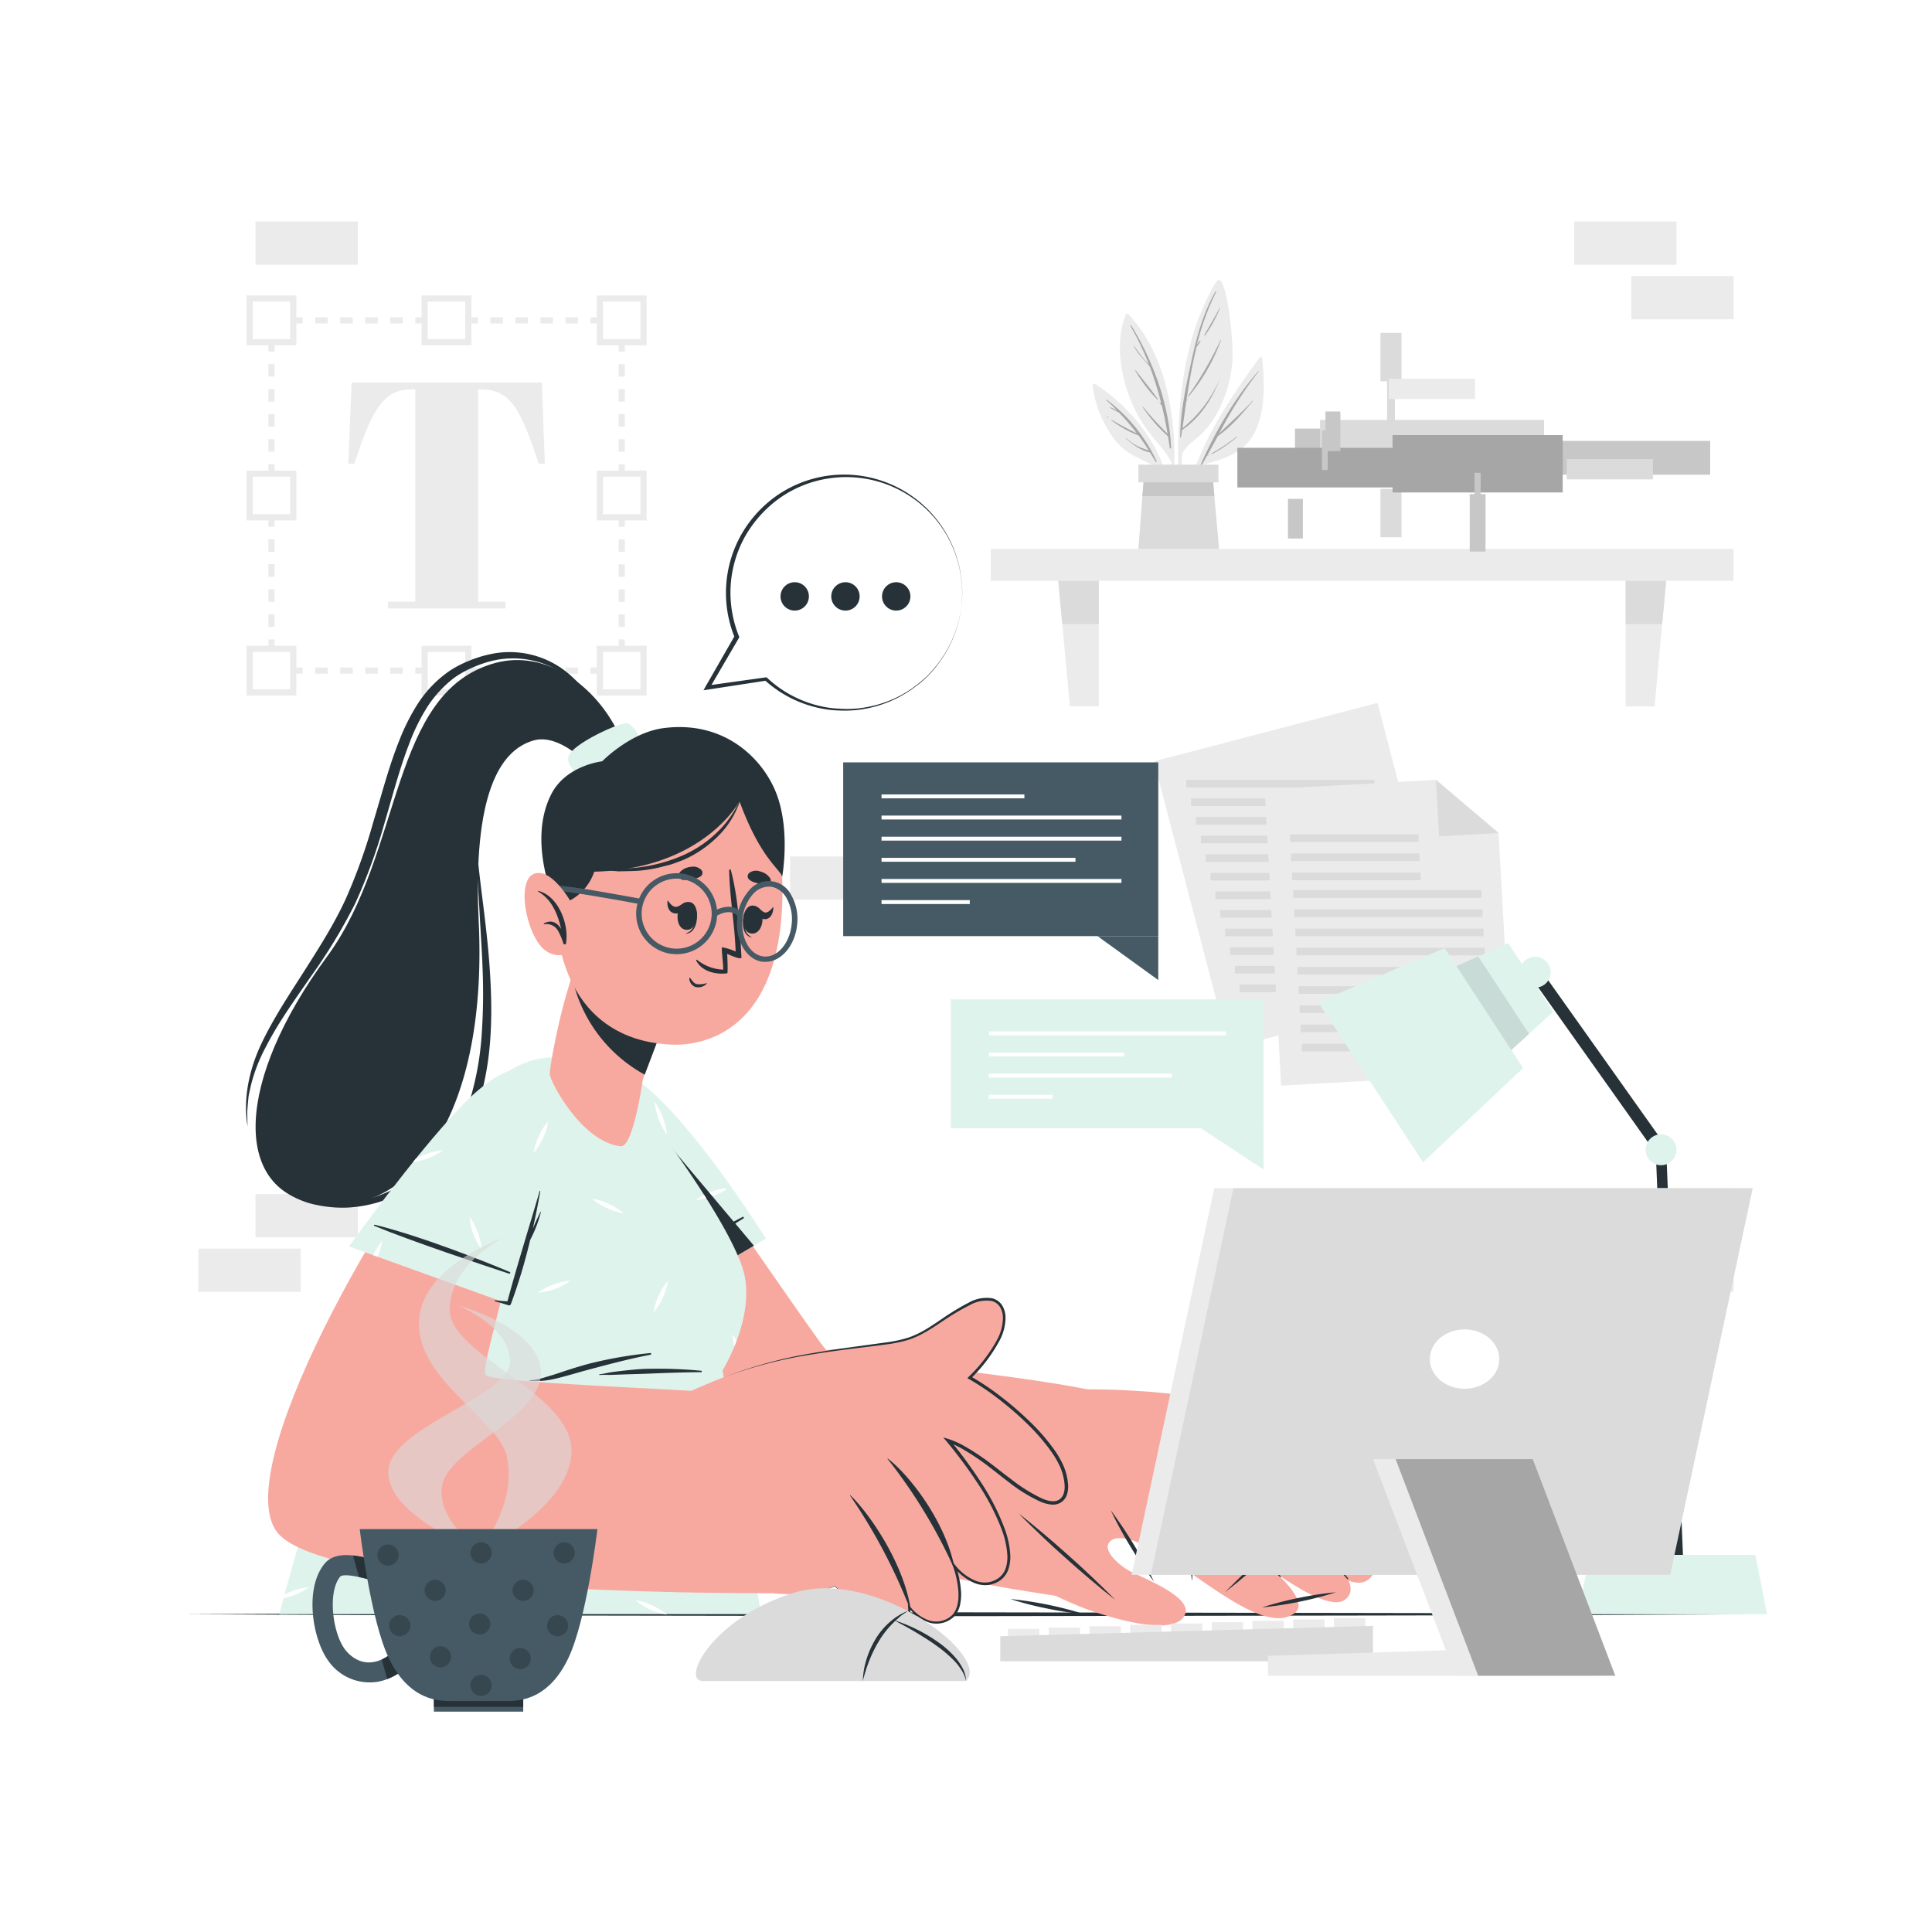 <svg class="animated" id="freepik_stories-typing" xmlns="http://www.w3.org/2000/svg" viewBox="0 0 500 500" version="1.1" xmlns:xlink="http://www.w3.org/1999/xlink" xmlns:svgjs="http://svgjs.com/svgjs"><style>svg#freepik_stories-typing:not(.animated) .animable {opacity: 0;}svg#freepik_stories-typing.animated #freepik--background-complete--inject-17 {animation: 1s 1 forwards cubic-bezier(.36,-0.01,.5,1.38) slideLeft;animation-delay: 0s;}svg#freepik_stories-typing.animated #freepik--Desk--inject-17 {animation: 1s 1 forwards cubic-bezier(.36,-0.01,.5,1.38) lightSpeedRight;animation-delay: 0s;}svg#freepik_stories-typing.animated #freepik--Character--inject-17 {animation: 1s 1 forwards cubic-bezier(.36,-0.01,.5,1.38) lightSpeedLeft;animation-delay: 0s;}svg#freepik_stories-typing.animated #freepik--Lines--inject-17 {animation: 1s 1 forwards cubic-bezier(.36,-0.01,.5,1.38) lightSpeedRight;animation-delay: 0s;}svg#freepik_stories-typing.animated #freepik--Lamp--inject-17 {animation: 1s 1 forwards cubic-bezier(.36,-0.01,.5,1.38) lightSpeedLeft;animation-delay: 0s;}svg#freepik_stories-typing.animated #freepik--speech-bubbles--inject-17 {animation: 1s 1 forwards cubic-bezier(.36,-0.01,.5,1.38) slideUp;animation-delay: 0s;}svg#freepik_stories-typing.animated #freepik--Device--inject-17 {animation: 1s 1 forwards cubic-bezier(.36,-0.01,.5,1.38) zoomOut;animation-delay: 0s;}svg#freepik_stories-typing.animated #freepik--Mug--inject-17 {animation: 1s 1 forwards cubic-bezier(.36,-0.01,.5,1.38) fadeIn;animation-delay: 0s;}            @keyframes slideLeft {                0% {                    opacity: 0;                    transform: translateX(-30px);                }                100% {                    opacity: 1;                    transform: translateX(0);                }            }                    @keyframes lightSpeedRight {              from {                transform: translate3d(50%, 0, 0) skewX(-20deg);                opacity: 0;              }              60% {                transform: skewX(10deg);                opacity: 1;              }              80% {                transform: skewX(-2deg);              }              to {                opacity: 1;                transform: translate3d(0, 0, 0);              }            }                    @keyframes lightSpeedLeft {              from {                transform: translate3d(-50%, 0, 0) skewX(20deg);                opacity: 0;              }              60% {                transform: skewX(-10deg);                opacity: 1;              }              80% {                transform: skewX(2deg);              }              to {                opacity: 1;                transform: translate3d(0, 0, 0);              }            }                    @keyframes slideUp {                0% {                    opacity: 0;                    transform: translateY(30px);                }                100% {                    opacity: 1;                    transform: inherit;                }            }                    @keyframes zoomOut {                0% {                    opacity: 0;                    transform: scale(1.5);                }                100% {                    opacity: 1;                    transform: scale(1);                }            }                    @keyframes fadeIn {                0% {                    opacity: 0;                }                100% {                    opacity: 1;                }            }        </style><g id="freepik--background-complete--inject-17" class="animable" style="transform-origin: 250px 195.83px;"><polygon points="161.7 174.35 159.3 174.35 159.3 172.75 160.1 172.75 160.1 171.95 161.7 171.95 161.7 174.35" style="fill: rgb(235, 235, 235); transform-origin: 160.5px 173.15px;" id="elp0zyjbbghff" class="animable"></polygon><path d="M156.06,174.35h-3.24v-1.6h3.24Zm-6.48,0h-3.23v-1.6h3.23Zm-6.47,0h-3.24v-1.6h3.24Zm-6.48,0h-3.24v-1.6h3.24Zm-6.48,0h-3.24v-1.6h3.24Zm-6.47,0h-3.24v-1.6h3.24Zm-6.48,0H114v-1.6h3.24Zm-6.48,0h-3.24v-1.6h3.24Zm-6.48,0H101v-1.6h3.24Zm-6.47,0H94.53v-1.6h3.24Zm-6.48,0H88.05v-1.6h3.24Zm-6.48,0H81.57v-1.6h3.24Zm-6.48,0H75.1v-1.6h3.23Z" style="fill: rgb(235, 235, 235); transform-origin: 115.58px 173.55px;" id="elsmpw7jkyzeo" class="animable"></path><polygon points="71.86 174.35 69.46 174.35 69.46 171.95 71.06 171.95 71.06 172.75 71.86 172.75 71.86 174.35" style="fill: rgb(235, 235, 235); transform-origin: 70.66px 173.15px;" id="elh6rrh4iiqb" class="animable"></polygon><path d="M71.06,168.72h-1.6v-3.24h1.6Zm0-6.48h-1.6V159h1.6Zm0-6.48h-1.6v-3.24h1.6Zm0-6.48h-1.6V146h1.6Zm0-6.47h-1.6v-3.24h1.6Zm0-6.48h-1.6v-3.24h1.6Zm0-6.48h-1.6v-3.24h1.6Zm0-6.48h-1.6v-3.23h1.6Zm0-6.47h-1.6v-3.24h1.6Zm0-6.48h-1.6v-3.24h1.6Zm0-6.48h-1.6V100.7h1.6Zm0-6.48h-1.6V94.23h1.6Zm0-6.47h-1.6V87.75h1.6Z" style="fill: rgb(235, 235, 235); transform-origin: 70.26px 128.235px;" id="elotcj17jrfq" class="animable"></path><polygon points="71.06 84.51 69.46 84.51 69.46 82.11 71.86 82.11 71.86 83.71 71.06 83.71 71.06 84.51" style="fill: rgb(235, 235, 235); transform-origin: 70.66px 83.31px;" id="elvrvev5aro3" class="animable"></polygon><path d="M156.06,83.71h-3.24v-1.6h3.24Zm-6.48,0h-3.23v-1.6h3.23Zm-6.47,0h-3.24v-1.6h3.24Zm-6.48,0h-3.24v-1.6h3.24Zm-6.48,0h-3.24v-1.6h3.24Zm-6.47,0h-3.24v-1.6h3.24Zm-6.48,0H114v-1.6h3.24Zm-6.48,0h-3.24v-1.6h3.24Zm-6.48,0H101v-1.6h3.24Zm-6.47,0H94.53v-1.6h3.24Zm-6.48,0H88.05v-1.6h3.24Zm-6.48,0H81.57v-1.6h3.24Zm-6.48,0H75.1v-1.6h3.23Z" style="fill: rgb(235, 235, 235); transform-origin: 115.58px 82.91px;" id="el5ha69lysu8k" class="animable"></path><polygon points="161.7 84.51 160.1 84.51 160.1 83.71 159.3 83.71 159.3 82.11 161.7 82.11 161.7 84.51" style="fill: rgb(235, 235, 235); transform-origin: 160.5px 83.31px;" id="elsqqo4a7o4k9" class="animable"></polygon><path d="M161.7,168.72h-1.6v-3.24h1.6Zm0-6.48h-1.6V159h1.6Zm0-6.48h-1.6v-3.24h1.6Zm0-6.48h-1.6v-3.23h1.6Zm0-6.47h-1.6v-3.24h1.6Zm0-6.48h-1.6v-3.24h1.6Zm0-6.48h-1.6v-3.24h1.6Zm0-6.48h-1.6v-3.23h1.6Zm0-6.47h-1.6v-3.24h1.6Zm0-6.48h-1.6v-3.24h1.6Zm0-6.48h-1.6V100.7h1.6Zm0-6.48h-1.6V94.23h1.6Zm0-6.47h-1.6V87.75h1.6Z" style="fill: rgb(235, 235, 235); transform-origin: 160.9px 128.235px;" id="elxs3etk4v3pg" class="animable"></path><rect x="64.61" y="167.91" width="11.3" height="11.3" style="fill: rgb(255, 255, 255); transform-origin: 70.26px 173.56px;" id="ele1kywd078cw" class="animable"></rect><path d="M76.7,180H63.81V167.11H76.7Zm-11.29-1.6H75.1v-9.69H65.41Z" style="fill: rgb(235, 235, 235); transform-origin: 70.255px 173.555px;" id="elkl8ivyx5q29" class="animable"></path><rect x="64.61" y="122.58" width="11.3" height="11.3" style="fill: rgb(255, 255, 255); transform-origin: 70.26px 128.23px;" id="elvc7dkdt5vdn" class="animable"></rect><path d="M76.7,134.68H63.81v-12.9H76.7Zm-11.29-1.6H75.1v-9.7H65.41Z" style="fill: rgb(235, 235, 235); transform-origin: 70.255px 128.23px;" id="elvlwh8lbmz0q" class="animable"></path><rect x="64.61" y="77.26" width="11.3" height="11.3" style="fill: rgb(255, 255, 255); transform-origin: 70.26px 82.91px;" id="elkptfinebrcb" class="animable"></rect><path d="M76.7,89.36H63.81V76.46H76.7Zm-11.29-1.6H75.1v-9.7H65.41Z" style="fill: rgb(235, 235, 235); transform-origin: 70.255px 82.91px;" id="elydtuvj5ctjp" class="animable"></path><rect x="155.25" y="167.91" width="11.3" height="11.3" style="fill: rgb(255, 255, 255); transform-origin: 160.9px 173.56px;" id="elmwyat6yogzp" class="animable"></rect><path d="M167.35,180h-12.9V167.11h12.9Zm-11.3-1.6h9.7v-9.69h-9.7Z" style="fill: rgb(235, 235, 235); transform-origin: 160.9px 173.555px;" id="el1ta0ou4vm2t" class="animable"></path><rect x="155.25" y="122.58" width="11.3" height="11.3" style="fill: rgb(255, 255, 255); transform-origin: 160.9px 128.23px;" id="elew5gnx52gri" class="animable"></rect><path d="M167.35,134.68h-12.9v-12.9h12.9Zm-11.3-1.6h9.7v-9.7h-9.7Z" style="fill: rgb(235, 235, 235); transform-origin: 160.9px 128.23px;" id="el86u991dfk0s" class="animable"></path><rect x="155.25" y="77.26" width="11.3" height="11.3" style="fill: rgb(255, 255, 255); transform-origin: 160.9px 82.91px;" id="elpbcujcexjz" class="animable"></rect><path d="M167.35,89.36h-12.9V76.46h12.9Zm-11.3-1.6h9.7v-9.7h-9.7Z" style="fill: rgb(235, 235, 235); transform-origin: 160.9px 82.91px;" id="elt2s7yq2h57" class="animable"></path><rect x="109.93" y="77.26" width="11.3" height="11.3" style="fill: rgb(255, 255, 255); transform-origin: 115.58px 82.91px;" id="elij7ovo2wcoa" class="animable"></rect><path d="M122,89.36h-12.9V76.46H122Zm-11.3-1.6h9.7v-9.7h-9.7Z" style="fill: rgb(235, 235, 235); transform-origin: 115.55px 82.91px;" id="elsun644zq3a9" class="animable"></path><rect x="109.93" y="167.91" width="11.3" height="11.3" style="fill: rgb(255, 255, 255); transform-origin: 115.58px 173.56px;" id="el9alob2j93t" class="animable"></rect><path d="M122,180h-12.9V167.11H122Zm-11.3-1.6h9.7v-9.69h-9.7Z" style="fill: rgb(235, 235, 235); transform-origin: 115.55px 173.555px;" id="elh1k21nplcnn" class="animable"></path><path d="M141,120h-1.59c-4.5-13.6-7.09-19.19-14.68-19.19h-1v54.91h7.09v1.75H100.39v-1.75h7.09V100.78H106.4C98.81,100.78,96,107,91.71,120H90.13L91,99h49.23Z" style="fill: rgb(235, 235, 235); transform-origin: 115.565px 128.235px;" id="el00u5o53df4ypa" class="animable"></path><rect x="66.11" y="309.03" width="26.48" height="11.19" style="fill: rgb(235, 235, 235); transform-origin: 79.35px 314.625px;" id="elasvj9twzyis" class="animable"></rect><rect x="204.47" y="221.66" width="26.48" height="11.19" style="fill: rgb(235, 235, 235); transform-origin: 217.71px 227.255px;" id="elxt2ps499plo" class="animable"></rect><rect x="51.34" y="323.14" width="26.48" height="11.19" style="fill: rgb(235, 235, 235); transform-origin: 64.58px 328.735px;" id="eld1dr30xujmi" class="animable"></rect><rect x="422.18" y="323.14" width="26.48" height="11.19" style="fill: rgb(235, 235, 235); transform-origin: 435.42px 328.735px;" id="elqqp8f72fff" class="animable"></rect><rect x="407.41" y="57.33" width="26.48" height="11.19" style="fill: rgb(235, 235, 235); transform-origin: 420.65px 62.925px;" id="elelap597k29g" class="animable"></rect><rect x="422.18" y="71.44" width="26.48" height="11.19" style="fill: rgb(235, 235, 235); transform-origin: 435.42px 77.035px;" id="el4r6g0egwak" class="animable"></rect><rect x="66.11" y="57.33" width="26.48" height="11.19" style="fill: rgb(235, 235, 235); transform-origin: 79.35px 62.925px;" id="elmgke2okxbzm" class="animable"></rect><rect x="256.42" y="142.06" width="192.23" height="8.25" style="fill: rgb(235, 235, 235); transform-origin: 352.535px 146.185px;" id="elu5ov2dpv5n" class="animable"></rect><polygon points="284.37 182.81 276.89 182.81 273.88 150.32 284.37 150.32 284.37 182.81" style="fill: rgb(235, 235, 235); transform-origin: 279.125px 166.565px;" id="el1v41jxbsykqh" class="animable"></polygon><polygon points="420.71 182.81 428.2 182.81 431.2 150.32 420.71 150.32 420.71 182.81" style="fill: rgb(235, 235, 235); transform-origin: 425.955px 166.565px;" id="elsyogxkbvgdr" class="animable"></polygon><polygon points="273.88 150.32 284.37 150.32 284.37 161.51 274.91 161.51 273.88 150.32" style="fill: rgb(219, 219, 219); transform-origin: 279.125px 155.915px;" id="elawrs8hrs5en" class="animable"></polygon><polygon points="431.2 150.32 430.17 161.51 420.71 161.51 420.71 150.32 431.2 150.32" style="fill: rgb(219, 219, 219); transform-origin: 425.955px 155.915px;" id="elxiri1p6ypn" class="animable"></polygon><path d="M326,92.55c-8.53,11.55-17.43,25-19.59,39.44,0,.22.32.29.37.08a85.38,85.38,0,0,1,3.77-11.6c5.61-1.55,11.12-2.81,14.06-8.38,3-5.72,2.62-13.18,2.05-19.42C326.66,92.34,326.21,92.32,326,92.55Z" style="fill: rgb(235, 235, 235); transform-origin: 316.732px 112.296px;" id="elzxiwgcvkerr" class="animable"></path><path d="M310.68,120.36c3.83-8.6,8.75-17.24,15-24.31,0,0,.11,0,.07.07a103.43,103.43,0,0,0-10.24,16.1c2.82-2.86,5.92-5.43,8.59-8.47a.06.06,0,1,1,.09.08c-2.66,3.19-5.56,6.65-9,9-.93,1.72-1.86,3.43-2.81,5.15.23-.13.47-.24.71-.36,0,0,.08,0,0,.06-.27.13-.53.27-.8.39-.45.81-.9,1.63-1.36,2.44C310.85,120.7,310.6,120.54,310.68,120.36Z" style="fill: rgb(166, 166, 166); transform-origin: 318.212px 108.323px;" id="elr2ghk1gv2a9" class="animable"></path><path d="M313.53,117.36a50.42,50.42,0,0,0,6.55-4.37c.05,0,.13,0,.08.08a34.61,34.61,0,0,1-6.54,4.45C313.52,117.57,313.42,117.42,313.53,117.36Z" style="fill: rgb(166, 166, 166); transform-origin: 316.829px 115.26px;" id="elnb1grq4dx7f" class="animable"></path><path d="M305.51,131.86c0,.18.32.17.31,0,.05-4.78,0-9.57.08-14.36,1.22-2.47,3.85-3.83,5.67-5.81a25,25,0,0,0,3.4-4.74,33.91,33.91,0,0,0,3.95-13.16c.5-5.1-1.43-21.94-3.58-21.36-1.12.31-4.73,8.65-5.69,11.4a79.05,79.05,0,0,0-3.39,14C304.51,109,304.66,120.56,305.51,131.86Z" style="fill: rgb(235, 235, 235); transform-origin: 311.948px 102.203px;" id="ellf3m4y5oq2b" class="animable"></path><path d="M305.48,111.28l0,0c.26-6,1.62-12.13,2.89-18,1.38-6.31,3-12.24,6.22-17.87a.1.1,0,0,1,.17.09,66.65,66.65,0,0,0-5,13.72c.22-.34.48-.66.71-1,.09-.13.29,0,.21.12a8.61,8.61,0,0,1-1,1.43,0,0,0,0,1,0,0c-1.12,4.51-1.92,9.12-2.61,13.72l.16-.18s.09,0,.07.06-.18.3-.28.45c-.34,2.34-.66,4.67-1,7a32.76,32.76,0,0,0,9.71-12.9s.05,0,0,0c-2,5.35-5.05,10.11-9.81,13.36-.09.62-.18,1.24-.26,1.86,0,.13-.23.1-.23,0,0-.55,0-1.1.05-1.65A.13.13,0,0,1,305.48,111.28Z" style="fill: rgb(166, 166, 166); transform-origin: 310.589px 94.303px;" id="el8qny5ovstlp" class="animable"></path><path d="M307.44,102.53a96.74,96.74,0,0,0,8.47-14.59s.12,0,.1,0a47.27,47.27,0,0,1-8.41,14.66C307.52,102.74,307.37,102.63,307.44,102.53Z" style="fill: rgb(166, 166, 166); transform-origin: 311.717px 95.303px;" id="elfqech7uyrl6" class="animable"></path><path d="M311.66,86.77c1.31-2.33,2.7-4.59,3.94-7,0-.06.13,0,.1.06a36,36,0,0,1-3.84,7A.12.12,0,0,1,311.66,86.77Z" style="fill: rgb(166, 166, 166); transform-origin: 313.682px 83.304px;" id="elkt8tce4ifdp" class="animable"></path><path d="M311.14,87.79a0,0,0,1,1,0,0S311.12,87.79,311.14,87.79Z" style="fill: rgb(166, 166, 166); transform-origin: 311.136px 87.79px;" id="elg45fqg0r8oc" class="animable"></path><path d="M303.18,119.63a48.49,48.49,0,0,1-1.12,9.4l.15,1a44.34,44.34,0,0,0,1.68-10.47.32.32,0,0,0,0-.33h0a69,69,0,0,0-1.06-14.19c-1.47-8.77-4.7-17.19-10.82-23.76a.43.43,0,0,0-.67.14c-2.47,6.27-1.61,13.76.49,20A37,37,0,0,0,296.7,111C298.8,113.92,301.47,116.41,303.18,119.63Z" style="fill: rgb(235, 235, 235); transform-origin: 296.885px 105.602px;" id="ellhdcybse47" class="animable"></path><path d="M292.76,84.24c5.79,9.4,9.82,20.55,10.32,31.66,0,.2-.33.25-.35,0q-.21-1.5-.45-3h0a38.08,38.08,0,0,1-6.58-7.59s0-.11.08-.07a79.48,79.48,0,0,0,6.39,7q-.62-3.67-1.49-7.25l-.46-.54c-.1-.12.07-.29.18-.17l.13.15a83.18,83.18,0,0,0-3-9.62c-1.47-1.76-3.12-3.28-4.19-5.4a0,0,0,1,1,.07,0c.87,1.21,1.7,2.43,2.68,3.55.39.45.82.87,1.23,1.31a74.58,74.58,0,0,0-4.75-9.89A.13.13,0,0,1,292.76,84.24Z" style="fill: rgb(166, 166, 166); transform-origin: 297.824px 100.147px;" id="elr1dy9eeo2uh" class="animable"></path><path d="M293.93,95.84c1.87,2.52,4,4.93,5.75,7.53.05.08-.06.15-.12.09a37.9,37.9,0,0,1-5.76-7.55C293.75,95.83,293.87,95.77,293.93,95.84Z" style="fill: rgb(166, 166, 166); transform-origin: 296.74px 99.646px;" id="el44cvpohpf6c" class="animable"></path><path d="M299.94,104l.08.08c.05.06,0,.15-.09.09l-.08-.08C299.8,104,299.88,103.9,299.94,104Z" style="fill: rgb(166, 166, 166); transform-origin: 299.937px 104.074px;" id="elc3b7tbc1j6" class="animable"></path><path d="M282.78,99.94a28.86,28.86,0,0,0,6.12,14.35,15.12,15.12,0,0,0,5,3.87c2.14,1.06,4.39,2.29,6.61,3.16a43.41,43.41,0,0,1,2.35,8.32l.21-.74c-1.42-12.25-9.35-22.72-19.49-29.44A.49.49,0,0,0,282.78,99.94Z" style="fill: rgb(235, 235, 235); transform-origin: 292.919px 114.489px;" id="elcb8yxmvcbb" class="animable"></path><path d="M286.29,103.56c-.08-.06,0-.19.1-.13a41.54,41.54,0,0,1,12.92,15.92c.07.17-.16.32-.25.15-.47-.83-.95-1.63-1.44-2.42h0c-2.31-.43-4.51-2.06-6.22-3.61-.05,0,0-.11.06-.07a14.2,14.2,0,0,0,2.93,2.06c.95.48,2,.78,2.94,1.16-.85-1.36-1.75-2.66-2.68-3.93a27.25,27.25,0,0,1-7-3.91c-.06,0,0-.16.07-.11a70.41,70.41,0,0,0,6.46,3.45,57.2,57.2,0,0,0-4.56-5.32c-.79-.41-1.59-.83-2.35-1.28-.06,0,0-.14.05-.11a8.32,8.32,0,0,1,1.8.88C288.24,105.37,287.29,104.45,286.29,103.56Z" style="fill: rgb(166, 166, 166); transform-origin: 292.79px 111.495px;" id="eltmiwj70h01" class="animable"></path><path d="M286.5,107.79a2.76,2.76,0,0,1,.39.28s0,.08-.05.06a2,2,0,0,1-.4-.23C286.37,107.86,286.43,107.75,286.5,107.79Z" style="fill: rgb(166, 166, 166); transform-origin: 286.649px 107.957px;" id="ely4kzqxqjnk8" class="animable"></path><polygon points="315.5 142.06 294.62 142.06 295.64 128.38 296.04 123.91 313.89 123.91 314.28 128.38 315.5 142.06" style="fill: rgb(219, 219, 219); transform-origin: 305.06px 132.985px;" id="eldegvqkf647k" class="animable"></polygon><polygon points="314.28 128.38 295.64 128.38 296.04 123.91 313.89 123.91 314.28 128.38" style="fill: rgb(199, 199, 199); transform-origin: 304.96px 126.145px;" id="el039kpjbb9qpk" class="animable"></polygon><rect x="294.62" y="120.25" width="20.7" height="4.58" style="fill: rgb(219, 219, 219); transform-origin: 304.97px 122.54px;" id="el2nj3hzx0ovn" class="animable"></rect><g id="eli42fgke038"><rect x="335.13" y="110.92" width="49.7" height="12.52" style="fill: rgb(199, 199, 199); transform-origin: 359.98px 117.18px; transform: rotate(90deg);" class="animable" id="elt4innvvc25"></rect></g><g id="elgbslrxd0rgj"><rect x="357.25" y="86.15" width="5.46" height="12.52" style="fill: rgb(219, 219, 219); transform-origin: 359.98px 92.41px; transform: rotate(90deg);" class="animable" id="eliqthbg1jv9e"></rect></g><g id="eljzs680mzrw"><rect x="358.97" y="96.89" width="2.03" height="12.52" style="fill: rgb(219, 219, 219); transform-origin: 359.985px 103.15px; transform: rotate(90deg);" class="animable" id="elh2p1k3avhw8"></rect></g><g id="el07g12us41spq"><rect x="357.25" y="126.52" width="5.46" height="12.52" style="fill: rgb(219, 219, 219); transform-origin: 359.98px 132.78px; transform: rotate(90deg);" class="animable" id="elljbm6ucmi"></rect></g><g id="el3fdzwi8zu0r"><rect x="341.63" y="108.67" width="57.97" height="8.75" style="fill: rgb(219, 219, 219); transform-origin: 370.615px 113.045px; transform: rotate(90deg);" class="animable" id="eltys74o9glz"></rect></g><g id="elrooxoafvd1"><rect x="359.43" y="98.03" width="22.3" height="5.25" style="fill: rgb(235, 235, 235); transform-origin: 370.58px 100.655px; transform: rotate(90deg);" class="animable" id="elx8p96ei0aa"></rect></g><g id="elc747rzzqcbr"><rect x="384.62" y="114.1" width="57.97" height="8.75" style="fill: rgb(199, 199, 199); transform-origin: 413.605px 118.475px; transform: rotate(44.67deg);" class="animable" id="elx626r97n5r"></rect></g><g id="elmjfrc9lvi58"><rect x="405.48" y="118.81" width="22.3" height="5.25" style="fill: rgb(219, 219, 219); transform-origin: 416.63px 121.435px; transform: rotate(44.67deg);" class="animable" id="el556q4bx6qz2"></rect></g><g id="elttvxyilj2bh"><rect x="360.39" y="112.6" width="44.04" height="14.85" style="fill: rgb(166, 166, 166); transform-origin: 382.41px 120.025px; transform: rotate(90deg);" class="animable" id="elor1trummmbg"></rect></g><g id="el63d54k0bf0s"><rect x="380.36" y="127.89" width="4.1" height="14.85" style="fill: rgb(199, 199, 199); transform-origin: 382.41px 135.315px; transform: rotate(90deg);" class="animable" id="ely34v7vk8qqm"></rect></g><g id="el0kjnmndso5ed"><rect x="381.61" y="122.35" width="1.59" height="14.85" style="fill: rgb(199, 199, 199); transform-origin: 382.405px 129.775px; transform: rotate(90deg);" class="animable" id="elffz44eiburk"></rect></g><g id="elmomjsovvbi"><rect x="320.23" y="115.89" width="41.38" height="10.26" style="fill: rgb(166, 166, 166); transform-origin: 340.92px 121.02px; transform: rotate(113.23deg);" class="animable" id="elvtywe7727t"></rect></g><g id="el6ef9bnuegxu"><rect x="333.32" y="129.11" width="3.86" height="10.26" style="fill: rgb(199, 199, 199); transform-origin: 335.25px 134.24px; transform: rotate(113.23deg);" class="animable" id="elgjgglbed74"></rect></g><g id="el9lbcbar0seq"><rect x="343.03" y="106.49" width="3.86" height="10.26" style="fill: rgb(199, 199, 199); transform-origin: 344.96px 111.62px; transform: rotate(113.23deg);" class="animable" id="el934njiyc09o"></rect></g><g id="elis13ra373sf"><rect x="342.12" y="111.38" width="1.5" height="10.26" style="fill: rgb(199, 199, 199); transform-origin: 342.87px 116.51px; transform: rotate(113.23deg);" class="animable" id="el7nwjp6n8hxc"></rect></g><polygon points="375.92 256.19 318.06 271.32 298.63 197.04 341.6 185.8 356.5 181.91 360.2 196.06 375.92 256.19" style="fill: rgb(235, 235, 235); transform-origin: 337.275px 226.615px;" id="ela29zutw1xgp" class="animable"></polygon><g id="el2kgeia1d307"><rect x="307" y="201.83" width="48.72" height="1.97" style="fill: rgb(219, 219, 219); transform-origin: 331.36px 202.815px; transform: rotate(165.35deg);" class="animable" id="el6ytghf8yw3p"></rect></g><g id="elryl72oci92"><rect x="308.25" y="206.64" width="48.72" height="1.97" style="fill: rgb(219, 219, 219); transform-origin: 332.61px 207.625px; transform: rotate(165.35deg);" class="animable" id="ellj0rztso1w"></rect></g><g id="elzlw2epkvkbd"><rect x="309.51" y="211.46" width="48.72" height="1.97" style="fill: rgb(219, 219, 219); transform-origin: 333.87px 212.445px; transform: rotate(165.35deg);" class="animable" id="elbr9j3e2tdem"></rect></g><g id="elmftmjnwis6h"><rect x="310.77" y="216.27" width="48.72" height="1.97" style="fill: rgb(219, 219, 219); transform-origin: 335.13px 217.255px; transform: rotate(165.35deg);" class="animable" id="elniz2j5emwpr"></rect></g><g id="elkjwxjiulfhi"><rect x="312.03" y="221.09" width="48.72" height="1.97" style="fill: rgb(219, 219, 219); transform-origin: 336.39px 222.075px; transform: rotate(165.35deg);" class="animable" id="elcbkp43a2l5t"></rect></g><g id="el668nvvhfez"><rect x="313.29" y="225.9" width="48.72" height="1.97" style="fill: rgb(219, 219, 219); transform-origin: 337.65px 226.885px; transform: rotate(165.35deg);" class="animable" id="elwutdrxkfso"></rect></g><g id="elrztc1to0ogq"><rect x="314.55" y="230.71" width="48.72" height="1.97" style="fill: rgb(219, 219, 219); transform-origin: 338.91px 231.695px; transform: rotate(165.35deg);" class="animable" id="eljq35ler1wb"></rect></g><g id="el9iazhsia61n"><rect x="315.81" y="235.53" width="48.72" height="1.97" style="fill: rgb(219, 219, 219); transform-origin: 340.17px 236.515px; transform: rotate(165.35deg);" class="animable" id="el9dgg3mw4fyt"></rect></g><g id="elljsgm9dj93"><rect x="317.07" y="240.34" width="48.72" height="1.97" style="fill: rgb(219, 219, 219); transform-origin: 341.43px 241.325px; transform: rotate(165.35deg);" class="animable" id="el6yd2k91ys0f"></rect></g><g id="el11oknkx424wo"><rect x="318.33" y="245.16" width="48.72" height="1.97" style="fill: rgb(219, 219, 219); transform-origin: 342.69px 246.145px; transform: rotate(165.35deg);" class="animable" id="ela0yrh3ca0y"></rect></g><g id="elcvp45kcevpn"><rect x="319.59" y="249.97" width="48.72" height="1.97" style="fill: rgb(219, 219, 219); transform-origin: 343.95px 250.955px; transform: rotate(-194.452deg);" class="animable" id="elg76lgjeq04i"></rect></g><g id="el1m579csvvlwi"><rect x="320.84" y="254.79" width="48.72" height="1.97" style="fill: rgb(219, 219, 219); transform-origin: 345.2px 255.775px; transform: rotate(165.35deg);" class="animable" id="elxihi4is4ou"></rect></g><polygon points="391.29 277.62 331.57 280.96 327.28 204.3 371.62 201.82 387.82 215.57 391.29 277.62" style="fill: rgb(235, 235, 235); transform-origin: 359.285px 241.39px;" id="elfyjquypcv4" class="animable"></polygon><polygon points="371.62 201.82 387.82 215.57 372.44 216.43 371.62 201.82" style="fill: rgb(219, 219, 219); transform-origin: 379.72px 209.125px;" id="el04z2keuet5y1" class="animable"></polygon><g id="elg3lo0um3qb9"><rect x="333.86" y="215.91" width="33.25" height="1.97" style="fill: rgb(219, 219, 219); transform-origin: 350.485px 216.895px; transform: rotate(176.8deg);" class="animable" id="eln0x4pe9rdhq"></rect></g><g id="elmxnong4qg8n"><rect x="334.14" y="220.87" width="33.25" height="1.97" style="fill: rgb(219, 219, 219); transform-origin: 350.765px 221.855px; transform: rotate(176.8deg);" class="animable" id="ela1kuxt3v7lb"></rect></g><g id="elrt3vd37cqu"><rect x="334.41" y="225.84" width="33.25" height="1.97" style="fill: rgb(219, 219, 219); transform-origin: 351.035px 226.825px; transform: rotate(176.8deg);" class="animable" id="elwz23kgijtig"></rect></g><g id="elvnnvzg2mrj"><rect x="334.68" y="230.38" width="48.72" height="1.97" style="fill: rgb(219, 219, 219); transform-origin: 359.04px 231.365px; transform: rotate(176.8deg);" class="animable" id="elmca6hej9w"></rect></g><g id="elduwp4fork1"><rect x="334.96" y="235.35" width="48.72" height="1.97" style="fill: rgb(219, 219, 219); transform-origin: 359.32px 236.335px; transform: rotate(176.8deg);" class="animable" id="elom40tqx2y4h"></rect></g><g id="el16i4frekbul"><rect x="335.24" y="240.32" width="48.72" height="1.97" style="fill: rgb(219, 219, 219); transform-origin: 359.6px 241.305px; transform: rotate(176.8deg);" class="animable" id="elyax5o5h3bhl"></rect></g><g id="el11t9yhxumk4"><rect x="335.51" y="245.28" width="48.72" height="1.97" style="fill: rgb(219, 219, 219); transform-origin: 359.87px 246.265px; transform: rotate(176.8deg);" class="animable" id="elodjvxk0acmf"></rect></g><g id="elszzekk8jk2"><rect x="335.79" y="250.25" width="48.72" height="1.97" style="fill: rgb(219, 219, 219); transform-origin: 360.15px 251.235px; transform: rotate(176.8deg);" class="animable" id="elxdyxali6kw7"></rect></g><g id="elcbh0cz4zqsn"><rect x="336.07" y="255.22" width="48.72" height="1.97" style="fill: rgb(219, 219, 219); transform-origin: 360.43px 256.205px; transform: rotate(176.8deg);" class="animable" id="el1vcbwahq6mm"></rect></g><g id="elzgmxrxvtudc"><rect x="336.35" y="260.19" width="48.72" height="1.97" style="fill: rgb(219, 219, 219); transform-origin: 360.71px 261.175px; transform: rotate(176.8deg);" class="animable" id="elmamk0ye4jll"></rect></g><g id="el5f7tgqf1xge"><rect x="336.63" y="265.16" width="48.72" height="1.97" style="fill: rgb(219, 219, 219); transform-origin: 360.99px 266.145px; transform: rotate(176.8deg);" class="animable" id="elj44efztoyzq"></rect></g><g id="elza60nxduexh"><rect x="336.9" y="270.13" width="48.72" height="1.97" style="fill: rgb(219, 219, 219); transform-origin: 361.26px 271.115px; transform: rotate(176.8deg);" class="animable" id="elry1fbxp7nbf"></rect></g></g><g id="freepik--Desk--inject-17" class="animable" style="transform-origin: 250px 417.765px;"><polygon points="47.53 417.76 98.15 417.52 148.77 417.43 250 417.27 351.23 417.43 401.85 417.52 452.47 417.76 401.85 418.01 351.23 418.1 250 418.26 148.77 418.1 98.15 418.01 47.53 417.76" style="fill: rgb(38, 50, 56); transform-origin: 250px 417.765px;" id="elqtvgblemqdr" class="animable"></polygon></g><g id="freepik--Character--inject-17" class="animable" style="transform-origin: 210.086px 296.856px;"><path d="M160.65,191c-6.16-13.82-19.53-22.89-32.38-19.45-27.57,7.37-23.82,49.05-43.62,76-23.92,32.56-24.21,59.93-3.39,63.9,23.32,4.44,45.11-20.57,42.63-72.95-1.55-32.76,5.36-44.36,14.23-46.88,6.52-1.85,13.8,6,13.8,6Z" style="fill: rgb(38, 50, 56); transform-origin: 113.4px 241.386px;" id="elay1p74cqnla" class="animable"></path><path d="M123.5,220.37c-.13,5.21.33,10.41.6,15.6s.66,10.36.82,15.53a153.55,153.55,0,0,1-.21,15.48,75.77,75.77,0,0,1-2.39,15.17,39.75,39.75,0,0,1-6.38,13.75,44.77,44.77,0,0,1-11.41,10.3,34.08,34.08,0,0,1-14.59,5.12,30.87,30.87,0,0,1-7.86-.14,26.54,26.54,0,0,1-3.86-.84,13.9,13.9,0,0,1-3.65-1.5,20,20,0,0,0,7.38,3,32,32,0,0,0,8.07.68,33.9,33.9,0,0,0,8-1.41,36.33,36.33,0,0,0,7.47-3.29,42.92,42.92,0,0,0,6.62-4.71l1.5-1.36,1.45-1.41a30.38,30.38,0,0,0,2.71-3.06,41.6,41.6,0,0,0,6.89-14.49c2.72-10.33,2.79-21,2.13-31.35-.33-5.21-.9-10.39-1.53-15.56S123.92,225.55,123.5,220.37Z" style="fill: rgb(38, 50, 56); transform-origin: 100.853px 266.46px;" id="elyf01aeet4m" class="animable"></path><path d="M154.61,183a42.81,42.81,0,0,0-7.55-7.72,23.35,23.35,0,0,0-20-4.18,30.46,30.46,0,0,0-5,1.77,26,26,0,0,0-4.54,2.56,30.12,30.12,0,0,0-7,7.63,51.11,51.11,0,0,0-4.65,9.51c-2.57,6.66-4.35,13.7-6.43,20.67a142.82,142.82,0,0,1-7.54,20.62,141.13,141.13,0,0,1-11.37,18.75c-4.12,6-8.4,11.83-11.67,18.23a42.68,42.68,0,0,0-3.91,10l-.58,2.63c-.12.89-.18,1.79-.27,2.68L64,287.45l0,1.36.06,2.71c-1.19-7.2.43-14.73,3.55-21.34s7.21-12.72,11.1-18.83,7.77-12.19,10.76-18.69a146.18,146.18,0,0,0,7.24-20.28c2.12-6.91,3.91-14,6.66-20.83a53.56,53.56,0,0,1,5.07-9.91,30.28,30.28,0,0,1,7.88-8,27.7,27.7,0,0,1,5-2.6,30.66,30.66,0,0,1,5.34-1.69,23.59,23.59,0,0,1,20.88,5.34A38.42,38.42,0,0,1,154.61,183Z" style="fill: rgb(38, 50, 56); transform-origin: 109.139px 230.14px;" id="elenx38k93xvb" class="animable"></path><path d="M166,193.57c0-2.63-2-6-3.67-6.39s-14.19,5.28-15.19,8.54,4.66,6,4.66,6Z" style="fill: #DFF3ED; transform-origin: 156.511px 194.44px;" id="el857cwwrdv45" class="animable"></path><path d="M153.62,297.38c7.24,43.35,18.07,77.95,29.53,86.89,9.25,7.22,22.6,12.84,36.45,17.14a352.52,352.52,0,0,0,45.19,10.26c4.7.78,8.62,1.34,11.4,1.77,6.88,1,21.93-43.75,17.48-49.72-1-1.37-5.5-2.72-11.83-4.06-21.31-4.45-65.92-7.94-68.25-10.56s-23.86-34.22-41.17-58.54C160.3,273.54,149.61,273.34,153.62,297.38Z" style="fill: rgb(247, 169, 160); transform-origin: 223.621px 345.964px;" id="el76webglx3ex" class="animable"></path><path d="M262.69,407.7c.83.47,12.61,6.77,19.95,9.25,5.48,1.86,21.4,6.78,24,.95,1.81-4-7.21-8-13.53-10.94-3.32-1.56-7.34-5.3-6.25-7.43,1.92-3.73,10.48.48,16.07,4.07,10.81,6.94,25.08,19.21,32.11,13.88,2.65-2-.15-6-4.34-10,6.87,4.74,14.24,8.71,17.28,6.59,1.74-1.21,1.9-3,1.05-5,2.15.81,4.08.76,5.49-.61,2.4-2.3,1.44-5.89-.91-9.64a2.76,2.76,0,0,0,2.15-1.28c5.19-7.19-18.2-29.56-26.53-31.93-24.5-7-50.94-6-50.94-6C268.26,366.91,262.67,407.68,262.69,407.7Z" style="fill: rgb(247, 169, 160); transform-origin: 309.597px 390.112px;" id="elq9r5kn9mmd" class="animable"></path><path d="M300.12,386.23a40.54,40.54,0,0,1,16.24,7.1c5.6,4.22,9.95,9.85,15.09,14.57.14.13-.07.34-.21.21-2.4-2.43-5.07-4.63-7.58-7s-4.83-4.65-7.43-6.76a40.09,40.09,0,0,0-16.13-8.05C300,386.32,300.06,386.22,300.12,386.23Z" style="fill: rgb(38, 50, 56); transform-origin: 315.771px 397.19px;" id="el9klko65g9n6" class="animable"></path><path d="M305.21,375.93c6.42,2.07,13,4.17,18.92,7.51,6.46,3.66,11.39,9.39,16.24,14.9q4.36,5,8.51,10.12c.12.14-.08.35-.2.21q-7.38-8.54-15.26-16.62a53,53,0,0,0-17-11.82c-3.66-1.59-7.43-2.89-11.2-4.18A.06.06,0,1,1,305.21,375.93Z" style="fill: rgb(38, 50, 56); transform-origin: 327.036px 392.323px;" id="elcrjd1prh4g7" class="animable"></path><path d="M312.57,367.05c6.26,1.58,11.73,2.94,17.18,6.57,7.21,4.82,14,12.69,16.42,15.49,2.64,3.08,5.18,6.25,7.67,9.45.1.13-.13.31-.23.18a209.67,209.67,0,0,0-18.44-19.95,41.73,41.73,0,0,0-10.48-7.5,75.06,75.06,0,0,0-12.14-4.19S312.54,367.05,312.57,367.05Z" style="fill: rgb(38, 50, 56); transform-origin: 333.207px 382.917px;" id="elviy0zb5qzp" class="animable"></path><path d="M160.51,342.77l37.7-22.23s-16.09-26-29.84-38.27-19.3-2.64-17.21,15.19S160.51,342.77,160.51,342.77Z" style="fill: #DFF3ED; transform-origin: 174.471px 309.767px;" id="elo2g4xbz4xpr" class="animable"></path><path d="M172.88,331.46a15.81,15.81,0,0,1-1.34,4.33c-.11.22-.21.45-.32.67l-1.55.91c.23-.7.51-1.39.81-2.07A15.81,15.81,0,0,1,172.88,331.46Zm-15.35-19.87a15.48,15.48,0,0,0-4.33-1.34,17.46,17.46,0,0,0,8.17,3.75A16.16,16.16,0,0,0,157.53,311.59Zm12.93-22a15.73,15.73,0,0,0,2.11,4,17.38,17.38,0,0,0-3.13-8.43A16.27,16.27,0,0,0,170.46,289.61Zm17.33,17.9a17,17,0,0,0-3.67.92,16,16,0,0,0-4,2.12,16,16,0,0,0,4.43-1,17.29,17.29,0,0,0,3.37-1.66A1.89,1.89,0,0,0,187.79,307.51Z" style="fill: rgb(255, 255, 255); transform-origin: 170.56px 311.265px;" id="el7wz21lgvk9b" class="animable"></path><path d="M192.27,314.89c-6,3.09-22.17,12-31.86,19.17-.06,0,.09.29.15.26,9-4.71,26.19-15.43,31.93-19.05C192.6,315.2,192.39,314.83,192.27,314.89Z" style="fill: rgb(38, 50, 56); transform-origin: 176.458px 324.603px;" id="elb6wfpd049cq" class="animable"></path><path d="M195.11,322.38l-34.59,20.39s-7.27-27.47-9.36-45.31c-1.34-11.51.49-19.6,5.66-20.59Z" style="fill: rgb(38, 50, 56); transform-origin: 172.923px 309.82px;" id="eltcfpyct958" class="animable"></path><path d="M196.93,417.73H72.29s27.07-104.55,52.13-134c.56-.68,1.14-1.31,1.72-1.91.12-.14.22-.24.34-.36a26.57,26.57,0,0,1,6.69-5.18c.44-.24.88-.46,1.34-.66,9.65-4.44,19.84-.76,27.2,5.54,2.33,2,28.75,36.37,31.09,49.47,2,11.57-5.8,24-5.8,24Z" style="fill: #DFF3ED; transform-origin: 134.61px 345.699px;" id="eltmea1jkphzh" class="animable"></path><path d="M141.86,290.2a15.9,15.9,0,0,1-1.35,4.34,15.55,15.55,0,0,1-2.41,3.84,15.72,15.72,0,0,1,1.35-4.33A15.9,15.9,0,0,1,141.86,290.2ZM123.1,348.72a16.16,16.16,0,0,0-1.34,4.33,17.46,17.46,0,0,0,3.75-8.17A16.16,16.16,0,0,0,123.1,348.72Zm-15.4,61.07a15.44,15.44,0,0,0-1.34,4.34,17.82,17.82,0,0,0,3.75-8.18A16.16,16.16,0,0,0,107.7,409.79Zm62.78-74.49a15.9,15.9,0,0,0-1.35,4.34,15.42,15.42,0,0,0,2.41-3.85,15.81,15.81,0,0,0,1.34-4.33A15.81,15.81,0,0,0,170.48,335.3Zm19.75,39.9a16,16,0,0,0-1.32,4.28,13.9,13.9,0,0,0,1.63-2.32h0Zm-47.47,28.37a16.23,16.23,0,0,0-1.34,4.34,15.42,15.42,0,0,0,2.41-3.85,16.16,16.16,0,0,0,1.34-4.33A16.16,16.16,0,0,0,142.76,403.57Zm14.77-92a15.48,15.48,0,0,0-4.33-1.34,17.46,17.46,0,0,0,8.17,3.75A16.16,16.16,0,0,0,157.53,311.59Zm8.24,49.63a16.16,16.16,0,0,0-4.33-1.34,15.85,15.85,0,0,0,3.84,2.41,16.16,16.16,0,0,0,4.33,1.34A16.16,16.16,0,0,0,165.77,361.22Zm3,54.27a16.23,16.23,0,0,0-4.34-1.34,17.56,17.56,0,0,0,8.18,3.75A16.16,16.16,0,0,0,168.77,415.49Zm-60.29-45.68a16.23,16.23,0,0,0-4.34-1.34,15.72,15.72,0,0,0,3.85,2.41,16.16,16.16,0,0,0,4.33,1.34A16.16,16.16,0,0,0,108.48,369.81Zm81.05-24.46a13.85,13.85,0,0,0,.57,3c.17-.42.35-.86.52-1.31A12.8,12.8,0,0,0,189.53,345.35Zm-2.42,57.9a16.07,16.07,0,0,0,2.11,4,15.82,15.82,0,0,0-1-4.42,16.09,16.09,0,0,0-2.12-4A16.36,16.36,0,0,0,187.11,403.25Zm-64.59-83.91a15.73,15.73,0,0,0,2.11,4,16,16,0,0,0-1-4.42,16.44,16.44,0,0,0-2.12-4A15.83,15.83,0,0,0,122.52,319.34Zm19.79,51.3a16.07,16.07,0,0,0,2.11,4,15.49,15.49,0,0,0-1-4.42,15.73,15.73,0,0,0-2.11-4A16,16,0,0,0,142.31,370.64ZM88.56,391.55a16,16,0,0,0,2.11,4,16,16,0,0,0-1-4.43,16.44,16.44,0,0,0-2.12-4A15.83,15.83,0,0,0,88.56,391.55Zm76.76-2.3a15.93,15.93,0,0,0,4-2.12,15.49,15.49,0,0,0-4.42,1,15.73,15.73,0,0,0-4,2.11A16,16,0,0,0,165.32,389.25ZM93.07,349.72h0c-.16.47-.33.93-.49,1.4l.65-.22a15.46,15.46,0,0,0,4-2.12A15.32,15.32,0,0,0,93.07,349.72Zm89.16-40.47a13.21,13.21,0,0,0-2.13,1.3,12.34,12.34,0,0,0,2.66-.46C182.58,309.81,182.4,309.53,182.23,309.25Zm-59.07,80a16.44,16.44,0,0,0,4-2.12,15.49,15.49,0,0,0-4.42,1,16,16,0,0,0-4,2.11A16,16,0,0,0,123.16,389.25ZM75.62,411.79c-.67.26-1.33.53-2,.85q-.14.54-.27,1a20.11,20.11,0,0,0,2.65-.77,16,16,0,0,0,4-2.11A15.82,15.82,0,0,0,75.62,411.79Zm68-78.21a16.44,16.44,0,0,0,4-2.12,15.49,15.49,0,0,0-4.42,1,16,16,0,0,0-4,2.11A16.33,16.33,0,0,0,143.61,333.58Z" style="fill: rgb(255, 255, 255); transform-origin: 131.985px 354.04px;" id="els7ljhjgn9s" class="animable"></path><path d="M168.3,350.17a107.63,107.63,0,0,0-15.75,2.73c-2.56.68-5.07,1.47-7.58,2.32-1.25.43-2.51.81-3.78,1.18a16.52,16.52,0,0,1-4.05.8.1.1,0,0,0,0,.19,28.33,28.33,0,0,0,3.91-.1,29.64,29.64,0,0,0,3.73-.74c2.6-.66,5.17-1.45,7.77-2.14,5.25-1.4,10.49-2.79,15.82-3.81C168.61,350.56,168.55,350.14,168.3,350.17Z" style="fill: rgb(38, 50, 56); transform-origin: 152.797px 353.793px;" id="elkmsph39ma2i" class="animable"></path><path d="M181.46,354.75a118.16,118.16,0,0,0-13.17-.51c-2.21,0-4.39.22-6.58.45-1,.11-2.09.24-3.13.38s-2.27.46-3.42.6c-.12,0-.11.21,0,.19,1.08-.1,2.19,0,3.28-.05l3.29-.12c2.19-.07,4.38-.12,6.58-.21,4.39-.19,8.76-.33,13.15-.36C181.71,355.11,181.69,354.78,181.46,354.75Z" style="fill: rgb(38, 50, 56); transform-origin: 168.357px 355.042px;" id="eloxxfpmq4dia" class="animable"></path><path d="M121.3,285.52c-19.77,21.17-64,97.24-48.79,111.89s110.8,14.93,127.83,14.93c7.75,0-8.13-51-16.44-52-6.92-.85-57.23-2.48-58.25-4.52-1.16-2.3,5.41-20.86,11.22-52.21C143.1,270,130,276.17,121.3,285.52Z" style="fill: rgb(247, 169, 160); transform-origin: 135.899px 345.236px;" id="ely9xtg3c0ons" class="animable"></path><path d="M211.48,349.84c17.18-2.4,22-.37,35.39-10.09,8.81-6.38,16.66-3.49,11.64,6.64-8.23,16.58-29.75,24.32-38,24.86Z" style="fill: rgb(247, 169, 160); transform-origin: 235.781px 353.809px;" id="el9d6jva20mtj" class="animable"></path><path d="M165.84,366.38s19.31-10.72,37.36-15.09c12.49-3,41.69-7.75,67.08,21,8,9.06,8.43,21.87-3.84,14.22-9.53-5.94-14.66-11.87-21.06-13.66,0,0,3.51,18.21-3.28,24.3a167.87,167.87,0,0,1-18.87,14.64,33.94,33.94,0,0,1-3.06-3.29s-6.88,5.09-19.83,3.86Z" style="fill: rgb(247, 169, 160); transform-origin: 220.928px 380.78px;" id="elwy60xc1n87d" class="animable"></path><path d="M215.58,350.32c6,3.11,18.51,9.92,26.84,19.06,9.24,10.15,24.31,32.2,16.75,38.95-5.55,4.94-12-3-12-3s4.31,10.43-1.68,13.8c-5.46,3.07-10.11-3.35-10.11-3.35s1.52,6.78-4.3,8.73c-7,2.34-9.06-12.24-18.21-16C210.78,407.69,215.58,350.32,215.58,350.32Z" style="fill: rgb(247, 169, 160); transform-origin: 236.783px 387.541px;" id="elic20979jw1" class="animable"></path><path d="M229.78,377.5c5.14,3.85,14.56,15.58,17.16,27.73.06.28-.11.47-.22.23a134.87,134.87,0,0,0-17-27.87C229.64,377.53,229.73,377.45,229.78,377.5Z" style="fill: rgb(38, 50, 56); transform-origin: 238.32px 391.527px;" id="el369fpw3o9by" class="animable"></path><path d="M220.09,387c4.08,3.78,13.25,16.3,15.47,28.71.05.27-.14.45-.24.21A144,144,0,0,0,220,387.07C219.94,387,220,386.94,220.09,387Z" style="fill: rgb(38, 50, 56); transform-origin: 227.772px 401.504px;" id="elx5spi959kxe" class="animable"></path><path d="M204.14,412.53a45.85,45.85,0,0,0,6.08-.48,20.25,20.25,0,0,0,5.84-1.6l.05,0,0,0a39.73,39.73,0,0,1,5.35,6,31.22,31.22,0,0,1,2.16,3.42,11.87,11.87,0,0,0,2.36,3.16,5.61,5.61,0,0,0,3.48,1.53,5,5,0,0,0,3.5-1.37,6.57,6.57,0,0,0,1.78-3.37,13.53,13.53,0,0,0,.28-3.91l-.06-.86.54.67a10.52,10.52,0,0,0,5.18,3.72,6.12,6.12,0,0,0,3.15,0,5.67,5.67,0,0,0,2.7-1.57c1.4-1.6,1.63-3.94,1.49-6.08a24.78,24.78,0,0,0-1.37-6.41l-.59-1.71,1.15,1.4a13.19,13.19,0,0,0,5.2,4,6.58,6.58,0,0,0,3.18.45,6.44,6.44,0,0,0,2.95-1.2,5.3,5.3,0,0,0,1.78-2.59,9.51,9.51,0,0,0,.38-3.24,22.32,22.32,0,0,0-1.41-6.52,59.63,59.63,0,0,0-6.21-12,117.65,117.65,0,0,0-8.08-10.9L244.1,372l1.39.42a22.84,22.84,0,0,1,4.48,2.05q2.1,1.21,4.09,2.6c2.66,1.83,5.13,3.91,7.69,5.8a41.34,41.34,0,0,0,8.06,5c1.4.56,3,1,4.22.28s1.59-2.3,1.49-3.8a14.36,14.36,0,0,0-1.07-4.5,23.63,23.63,0,0,0-2.32-4.09,52,52,0,0,0-6.22-7.22,82.92,82.92,0,0,0-7.21-6.28,66.53,66.53,0,0,0-7.91-5.35l-.44-.25.36-.36a39.56,39.56,0,0,0,7.33-9.56,12.22,12.22,0,0,0,1.52-5.68,5.51,5.51,0,0,0-.73-2.75,3.55,3.55,0,0,0-2.2-1.62,8.72,8.72,0,0,0-5.66,1.08,58.75,58.75,0,0,0-5.26,3c-3.39,2.18-6.71,4.73-10.69,6a36.9,36.9,0,0,1-6,1.21c-2,.28-4.05.52-6.07.77-4,.49-8.08,1-12.1,1.66a114.58,114.58,0,0,0-23.61,6.08,114.8,114.8,0,0,1,23.56-6.38c4-.7,8.05-1.27,12.09-1.81l6-.83a34.77,34.77,0,0,0,5.94-1.22c3.86-1.22,7.11-3.74,10.53-6,1.72-1.11,3.47-2.16,5.3-3.1A9.3,9.3,0,0,1,256.8,336a4.28,4.28,0,0,1,2.6,1.9,6.16,6.16,0,0,1,.83,3.08,12.71,12.71,0,0,1-1.57,6,39.88,39.88,0,0,1-7.43,9.79l-.07-.6a67.65,67.65,0,0,1,8,5.37,84.47,84.47,0,0,1,7.31,6.32,52.18,52.18,0,0,1,6.36,7.31,24.65,24.65,0,0,1,2.43,4.24,15.33,15.33,0,0,1,1.16,4.81,6.83,6.83,0,0,1-.29,2.56,3.78,3.78,0,0,1-1.65,2.11,4.06,4.06,0,0,1-2.62.46,9.44,9.44,0,0,1-2.44-.65,40,40,0,0,1-8.29-5.08c-2.59-1.94-5-4-7.64-5.82-1.3-.91-2.64-1.78-4-2.57a21.29,21.29,0,0,0-4.23-2l.45-.72a119.44,119.44,0,0,1,8.09,11,60.14,60.14,0,0,1,6.23,12.19,23.11,23.11,0,0,1,1.43,6.75,10.36,10.36,0,0,1-.43,3.49,6,6,0,0,1-2,2.93,7.08,7.08,0,0,1-3.3,1.33,7.44,7.44,0,0,1-3.5-.5,13.91,13.91,0,0,1-5.47-4.24l.56-.31a25.62,25.62,0,0,1,1.38,6.59,13,13,0,0,1-.2,3.4,6.61,6.61,0,0,1-1.48,3.11,6.53,6.53,0,0,1-6.43,1.7,11.15,11.15,0,0,1-5.46-3.94l.48-.19a14.06,14.06,0,0,1-.32,4.09,6.82,6.82,0,0,1-2,3.61,5.38,5.38,0,0,1-3.82,1.43,6,6,0,0,1-3.72-1.68,12.39,12.39,0,0,1-2.39-3.28,32.08,32.08,0,0,0-2.09-3.41,39.86,39.86,0,0,0-5.24-6.06h.08a20.47,20.47,0,0,1-5.9,1.54A47.79,47.79,0,0,1,204.14,412.53Z" style="fill: rgb(38, 50, 56); transform-origin: 231.84px 380.419px;" id="el50dgfjhq068" class="animable"></path><path d="M90.31,322.58l41.17,14.83s9.74-29,10.41-47.4-10.27-16.54-22.67-3.55S90.31,322.58,90.31,322.58Z" style="fill: #DFF3ED; transform-origin: 116.115px 306.933px;" id="eljenti73tb6s" class="animable"></path><path d="M141.86,290.2a15.9,15.9,0,0,1-1.35,4.34,15.55,15.55,0,0,1-2.41,3.84,15.72,15.72,0,0,1,1.35-4.33A15.9,15.9,0,0,1,141.86,290.2ZM96.6,324.85l1.09.39a15.14,15.14,0,0,0,1.24-4.07A14.93,14.93,0,0,0,96.6,324.85Zm25.92-5.51a15.73,15.73,0,0,0,2.11,4,16,16,0,0,0-1-4.42,16.44,16.44,0,0,0-2.12-4A15.83,15.83,0,0,0,122.52,319.34Zm-12.36-20.61a20.23,20.23,0,0,0-2.6,1.19h0l-.67.84a16.93,16.93,0,0,0,3.69-.94,15.46,15.46,0,0,0,4-2.12A16,16,0,0,0,110.16,298.73Z" style="fill: rgb(255, 255, 255); transform-origin: 119.23px 307.72px;" id="el3i0yt7ka5rf" class="animable"></path><path d="M132,329.23c-6.23-2.68-23.36-9.43-35.09-12.29-.07,0-.17.25-.11.28,9.37,3.92,28.6,10.32,35,12.42C132,329.68,132.16,329.28,132,329.23Z" style="fill: rgb(38, 50, 56); transform-origin: 114.423px 323.291px;" id="elgj5su7hsjla" class="animable"></path><path d="M140,313.63c0-.06-.07-.09-.1,0-.74,1.42-1.4,2.86-2,4.33q1.08-4.83,1.93-9.68a.09.09,0,0,0-.18,0c-2.76,9.49-5.76,18.94-8.32,28.49-1.05-.05-2.11-.12-3.15-.26a.14.14,0,0,0-.06.27c1.14.28,2.26.64,3.37,1a.54.54,0,0,0,.71-.24,141.75,141.75,0,0,0,5-16.6c.43-.86.85-1.72,1.22-2.61A32.67,32.67,0,0,0,140,313.63Z" style="fill: rgb(38, 50, 56); transform-origin: 134.016px 323.011px;" id="el13km4lkilnsd" class="animable"></path><path d="M142.27,278c.2,2.23,8.49,17.7,18.41,18.65,3.23.31,5.68-17.26,5.68-17.26l.48-1.26,6.66-17.58-19.37-16.75-2.82-2.25s-1.51,4.93-3.32,11.09c-.09.28-.18.57-.26.87s-.23.68-.31,1c-.29.92-.57,1.86-.84,2.8-.2.71-.4,1.4-.59,2.16s-.39,1.49-.6,2.25C143.51,269.2,142.21,277,142.27,278Z" style="fill: rgb(247, 169, 160); transform-origin: 157.884px 269.102px;" id="eltqmaoi5es1j" class="animable"></path><path d="M148,252.63a37.68,37.68,0,0,0,18.85,25.49l6.66-17.58-19.37-16.75-2.82-2.25S149.8,246.47,148,252.63Z" style="fill: rgb(38, 50, 56); transform-origin: 160.755px 259.83px;" id="elwabynhpn1rf" class="animable"></path><path d="M202.39,235.06c-1.7,33-21.63,35.66-28.73,35.28-6.45-.34-28.37-2.31-30.09-35.27s14.15-42.58,28.94-42.58S204.09,202.11,202.39,235.06Z" style="fill: rgb(247, 169, 160); transform-origin: 172.975px 231.43px;" id="elqr9aj0yaz2" class="animable"></path><path d="M198,229.13a20.34,20.34,0,0,1-2.19-.63,3.69,3.69,0,0,1-2.11-1.07,1.19,1.19,0,0,1,.1-1.43,2.94,2.94,0,0,1,2.92-.47,4.31,4.31,0,0,1,2.56,1.71A1.24,1.24,0,0,1,198,229.13Z" style="fill: rgb(38, 50, 56); transform-origin: 196.493px 227.243px;" id="el56rl3muum2" class="animable"></path><path d="M177,227.73c.77,0,1.49-.2,2.25-.31a3.67,3.67,0,0,0,2.25-.75,1.17,1.17,0,0,0,.1-1.43,2.9,2.9,0,0,0-2.81-.89,4.33,4.33,0,0,0-2.79,1.31A1.26,1.26,0,0,0,177,227.73Z" style="fill: rgb(38, 50, 56); transform-origin: 178.751px 226.003px;" id="eljdhm5l0b5c9" class="animable"></path><path d="M180.31,235.88c0-.09-.19.1-.19.19,0,2.25-.46,4.81-2.53,5.46-.07,0-.07.13,0,.12C180.09,241.43,180.63,238,180.31,235.88Z" style="fill: rgb(38, 50, 56); transform-origin: 178.965px 238.753px;" id="elnj03w9uqoea" class="animable"></path><path d="M178.42,233.44c-3.6-.46-4.24,6.76-.91,7.19S181.43,233.82,178.42,233.44Z" style="fill: rgb(38, 50, 56); transform-origin: 177.855px 237.034px;" id="elpk40oaaxy6" class="animable"></path><path d="M177,233.69c-.67.35-1.35,1-2.12,1s-1.49-.81-2-1.59c0-.08-.12,0-.13.07-.14,1.38.26,2.85,1.73,3.19s2.42-.83,2.89-2.19C177.43,234,177.24,233.55,177,233.69Z" style="fill: rgb(38, 50, 56); transform-origin: 175.052px 234.743px;" id="elz6uc5tnf47e" class="animable"></path><path d="M192.58,236.5c0-.08.16.12.15.22-.29,2.22-.25,4.83,1.71,5.77.06,0,0,.14,0,.12C192,242,192,238.57,192.58,236.5Z" style="fill: rgb(38, 50, 56); transform-origin: 193.364px 239.547px;" id="elx9zyvkjup3c" class="animable"></path><path d="M194.8,234.36c3.62.08,3.2,7.32-.15,7.25S191.76,234.3,194.8,234.36Z" style="fill: rgb(38, 50, 56); transform-origin: 194.833px 237.985px;" id="elspv679pvwil" class="animable"></path><path d="M196.28,234.92c.55.42,1.08,1.15,1.76,1.24s1.42-.65,2-1.38c.06-.07.11,0,.11.09-.05,1.38-.59,2.8-1.93,3s-2.05-1.07-2.3-2.47C195.84,235.13,196.06,234.76,196.28,234.92Z" style="fill: rgb(38, 50, 56); transform-origin: 198.027px 236.321px;" id="elh6yqmo3asxc" class="animable"></path><path d="M178.64,253.13c.46.59.9,1.38,1.7,1.56a5.88,5.88,0,0,0,2.46-.24.08.08,0,0,1,.09.13,3,3,0,0,1-3,.82,2.38,2.38,0,0,1-1.49-2.2C178.39,253.06,178.57,253,178.64,253.13Z" style="fill: rgb(38, 50, 56); transform-origin: 180.657px 254.287px;" id="elsa8hvtnuv5" class="animable"></path><path d="M188.19,246.84s.2,3.38.08,5c0,.14-5.86.88-8.07-3.2a.16.16,0,0,1,.25-.2,11.38,11.38,0,0,0,6.7,2.5c.14-.43-.54-5.78-.29-5.78a13.58,13.58,0,0,1,3.52,1.09c-.22-7.06-1.56-14-1.67-21.05a.22.22,0,0,1,.42-.07c1.92,7.2,2.35,15.31,2.76,22.59C192,248.59,188.8,247.15,188.19,246.84Z" style="fill: rgb(38, 50, 56); transform-origin: 186.029px 238.491px;" id="elz9d6iy0i54" class="animable"></path><path d="M143.94,234.36a13.36,13.36,0,0,0,9.86-8.77c28.24-.69,37.58-18.21,37.58-18.21,5.42,14.75,10.26,17.28,11.05,19.5,0,0,2.35-12.79-1.92-22.54-3.78-8.63-13.48-17.87-28.74-15.91-8.65,1.11-15.93,8.6-15.93,8.6s-9.35,1-13.18,8.52C136.24,218.19,143.94,234.36,143.94,234.36Z" style="fill: rgb(38, 50, 56); transform-origin: 171.59px 211.262px;" id="elb9cme1so0zw" class="animable"></path><path d="M191.81,206.26a22.88,22.88,0,0,1-5.62,9.78,29.5,29.5,0,0,1-9.34,6.51l-2.68,1c-.91.31-1.84.5-2.76.75a35.78,35.78,0,0,1-5.61,1c-1.89.17-3.79.14-5.68.21-1.88-.17-3.76-.3-5.63-.5,1.89-.06,3.76,0,5.63-.06,1.86-.19,3.73-.26,5.57-.52a41.38,41.38,0,0,0,10.7-2.92,30.13,30.13,0,0,0,9.17-6.08A26.48,26.48,0,0,0,191.81,206.26Z" style="fill: rgb(38, 50, 56); transform-origin: 173.15px 215.885px;" id="elbz2ii8mqk0o" class="animable"></path><path d="M172.94,246.72a10.48,10.48,0,1,1,12.65-10.66h0a10.49,10.49,0,0,1-10.06,10.88A11.06,11.06,0,0,1,172.94,246.72ZM177,227.59a9.33,9.33,0,0,0-2.25-.19,9.06,9.06,0,1,0,2.25.19Z" style="fill: rgb(69, 90, 100); transform-origin: 175.118px 236.467px;" id="elfqjpmea4u9s" class="animable"></path><path d="M196.89,248.83c-3.92-.84-6.62-5.61-6.11-11.05a12.48,12.48,0,0,1,2.88-7.09,6.53,6.53,0,0,1,11.13,1,12.48,12.48,0,0,1,1.52,7.5c-.54,5.75-4.46,10.11-8.74,9.71C197.34,248.91,197.11,248.88,196.89,248.83Zm3-19.28a3,3,0,0,0-.52-.08,5.58,5.58,0,0,0-4.68,2.14,11.14,11.14,0,0,0-2.54,6.3c-.47,5,2,9.3,5.53,9.63s6.75-3.46,7.21-8.44a11.12,11.12,0,0,0-1.33-6.66A5.77,5.77,0,0,0,199.91,229.55Z" style="fill: rgb(69, 90, 100); transform-origin: 198.553px 238.476px;" id="elwj39l89lz4g" class="animable"></path><path d="M185.13,237.23l-.8-1.15c1.71-1.18,5.53-2.62,7.83.34l-1.11.86C189,234.62,185.29,237.13,185.13,237.23Z" style="fill: rgb(69, 90, 100); transform-origin: 188.245px 235.976px;" id="ella69d2jlvs" class="animable"></path><path d="M138.4,235.57l-1.18-.76c.35-.55,3.54-5.38,6.7-5.59,3-.19,21.48,3.31,22.27,3.46l-.26,1.37c-5.31-1-19.64-3.59-21.92-3.43C141.93,230.76,139.25,234.24,138.4,235.57Z" style="fill: rgb(69, 90, 100); transform-origin: 151.705px 232.391px;" id="elb0mf7bunj0q" class="animable"></path><path d="M148.92,235.42s-5.72-11.19-10.7-9.29-1.67,17.43,3.48,20.21a5.58,5.58,0,0,0,7.82-1.94Z" style="fill: rgb(247, 169, 160); transform-origin: 142.64px 236.558px;" id="el0eqppy0vqc04" class="animable"></path><path d="M139.28,230.56c-.09,0-.12.1-.05.14,3.6,2.07,5.11,5.88,6,9.74-.94-1.57-2.37-2.55-4.45-1.47a.12.12,0,0,0,.07.22,3.43,3.43,0,0,1,3.58,1.71,16.75,16.75,0,0,1,1.37,3.27c.13.37.77.27.7-.14a.29.29,0,0,1,0-.09C147.26,239.09,144.43,231.77,139.28,230.56Z" style="fill: rgb(38, 50, 56); transform-origin: 142.907px 237.48px;" id="el66bp9cf110m" class="animable"></path></g><g id="freepik--Lines--inject-17" class="animable" style="transform-origin: 303.63px 401.99px;"><path d="M280.64,417.75a84.3,84.3,0,0,1-9.66-1.47,82.29,82.29,0,0,1-9.47-2.45,95.37,95.37,0,0,1,19.13,3.92Z" style="fill: rgb(38, 50, 56); transform-origin: 271.075px 415.79px;" id="eloa1db6lh2b" class="animable"></path><path d="M308.46,409.22c-.39-3.83-.48-7.66-.5-11.49a113.43,113.43,0,0,1,.5-11.5,113.43,113.43,0,0,1,.5,11.5C308.94,401.56,308.85,405.39,308.46,409.22Z" style="fill: rgb(38, 50, 56); transform-origin: 308.46px 397.725px;" id="el772zulvuejh" class="animable"></path><path d="M298.69,409.38a104.48,104.48,0,0,1-6.05-9,102.07,102.07,0,0,1-5.19-9.54,116.86,116.86,0,0,1,11.24,18.57Z" style="fill: rgb(38, 50, 56); transform-origin: 293.07px 400.125px;" id="elas50x3tipbs" class="animable"></path><path d="M263.65,391.7c2.22,1.71,4.37,3.5,6.51,5.3s4.23,3.64,6.32,5.5,4.15,3.74,6.17,5.67l3,2.89c1,1,2,2,3,3-1.11-.85-2.19-1.74-3.28-2.61l-3.22-2.69c-2.14-1.79-4.23-3.64-6.32-5.5s-4.15-3.74-6.17-5.67S265.6,393.72,263.65,391.7Z" style="fill: rgb(38, 50, 56); transform-origin: 276.15px 402.88px;" id="els8spmi55w0i" class="animable"></path><path d="M326.62,416a84.79,84.79,0,0,1,9.46-2.45,82.33,82.33,0,0,1,9.67-1.47A95.75,95.75,0,0,1,326.62,416Z" style="fill: rgb(38, 50, 56); transform-origin: 336.185px 414.04px;" id="elp84d9png3os" class="animable"></path><path d="M342,389.74c-1.94,2-4,3.95-6,5.87s-4.1,3.8-6.17,5.67-4.18,3.71-6.33,5.5l-3.21,2.69c-1.1.87-2.17,1.76-3.29,2.61,1-1,2-2,3-3l3-2.89c2-1.93,4.1-3.8,6.17-5.67s4.18-3.71,6.33-5.5S339.79,391.45,342,389.74Z" style="fill: rgb(38, 50, 56); transform-origin: 329.5px 400.91px;" id="else5i1rmz76s" class="animable"></path></g><g id="freepik--Lamp--inject-17" class="animable" style="transform-origin: 399.23px 330.91px;"><polygon points="432.93 408.08 435.77 407.7 431.17 296.65 398.18 250.18 395.72 252.2 428.53 298.46 432.93 408.08" style="fill: rgb(38, 50, 56); transform-origin: 415.745px 329.13px;" id="eloo71v9cfbk" class="animable"></polygon><path d="M433.88,297.56a4,4,0,1,1-4-4A4,4,0,0,1,433.88,297.56Z" style="fill: #DFF3ED; transform-origin: 429.88px 297.56px;" id="ellnckzvyguwq" class="animable"></path><path d="M401.31,251.6a4,4,0,1,1-4-4A4,4,0,0,1,401.31,251.6Z" style="fill: #DFF3ED; transform-origin: 397.31px 251.6px;" id="el3fnozor5pyb" class="animable"></path><polygon points="369.89 253.17 385.44 276.94 395.72 267.57 401.98 261.86 390.31 244.06 382.57 247.51 369.89 253.17" style="fill: #DFF3ED; transform-origin: 385.935px 260.5px;" id="elui3esav3jqd" class="animable"></polygon><g id="el6dpyz55guzr"><polygon points="369.89 253.17 385.44 276.94 395.72 267.57 382.57 247.51 369.89 253.17" style="opacity: 0.1; transform-origin: 382.805px 262.225px;" class="animable" id="elwk3p8591qw8"></polygon></g><polygon points="341.15 259.36 368.28 300.8 394.19 276.42 373.86 245.36 341.15 259.36" style="fill: #DFF3ED; transform-origin: 367.67px 273.08px;" id="eltnduuvgl5z" class="animable"></polygon><polygon points="408.4 417.76 457.31 417.76 454.3 402.4 411.4 402.4 408.4 417.76" style="fill: #DFF3ED; transform-origin: 432.855px 410.08px;" id="elg7dlulj2nh7" class="animable"></polygon></g><g id="freepik--speech-bubbles--inject-17" class="animable" style="transform-origin: 254.555px 212.763px;"><path d="M248.84,156.58a30.27,30.27,0,0,1-50.58,19.15L183.11,178l7.58-13.1a30,30,0,0,1-2.08-14.57,30.28,30.28,0,1,1,60.23,6.3Z" style="fill: rgb(255, 255, 255); transform-origin: 216.068px 153.349px;" id="elu6t23yp13g" class="animable"></path><path d="M248.84,156.58a30.43,30.43,0,0,1-6.11,15.34,27.26,27.26,0,0,1-5.94,5.87,30.53,30.53,0,0,1-15.45,6,31.15,31.15,0,0,1-4.21.08,25.79,25.79,0,0,1-4.19-.44,30.5,30.5,0,0,1-15-7.39l.36.11-15.13,2.32-1.1.17.55-1,7.54-13.12,0,.52a30.62,30.62,0,0,1,1.87-27,31,31,0,0,1,9.48-10.1,30.58,30.58,0,0,1,47.35,28.59Zm0,0a30,30,0,0,0-34.33-32.77A29.72,29.72,0,0,0,202,128.75a31.13,31.13,0,0,0-9.06,9.88,30,30,0,0,0-3.84,12.81,30.31,30.31,0,0,0,2.13,13.19l.11.27-.14.25-7.63,13.07-.54-.8,15.16-2.12.21,0,.15.14a29.75,29.75,0,0,0,14.5,7.46,24.68,24.68,0,0,0,4.11.5,28.6,28.6,0,0,0,4.14,0,30,30,0,0,0,8.09-1.78,28.33,28.33,0,0,0,7.3-3.94,33.78,33.78,0,0,0,3.2-2.67,32.75,32.75,0,0,0,2.75-3.13A30.35,30.35,0,0,0,248.84,156.58Z" style="fill: rgb(38, 50, 56); transform-origin: 215.545px 153.366px;" id="elk6azhsqottn" class="animable"></path><path d="M235.61,154.35a3.67,3.67,0,1,1-3.67-3.67A3.66,3.66,0,0,1,235.61,154.35Z" style="fill: rgb(38, 50, 56); transform-origin: 231.94px 154.35px;" id="elgaznnj1fqp7" class="animable"></path><path d="M222.47,154.35a3.67,3.67,0,1,1-3.66-3.67A3.66,3.66,0,0,1,222.47,154.35Z" style="fill: rgb(38, 50, 56); transform-origin: 218.8px 154.35px;" id="ell96gd9fkc3" class="animable"></path><path d="M209.34,154.35a3.67,3.67,0,1,1-3.67-3.67A3.66,3.66,0,0,1,209.34,154.35Z" style="fill: rgb(38, 50, 56); transform-origin: 205.67px 154.35px;" id="elbgoyzk29t86" class="animable"></path><rect x="218.22" y="197.3" width="81.54" height="44.97" style="fill: rgb(69, 90, 100); transform-origin: 258.99px 219.785px;" id="elrpt2iyb608" class="animable"></rect><polygon points="284.04 242.27 299.76 242.27 299.76 253.64 284.04 242.27" style="fill: rgb(69, 90, 100); transform-origin: 291.9px 247.955px;" id="elelhxbpncpbt" class="animable"></polygon><rect x="228.14" y="205.6" width="36.97" height="1.01" style="fill: rgb(255, 255, 255); transform-origin: 246.625px 206.105px;" id="elkts17rhpbd" class="animable"></rect><rect x="228.14" y="211.07" width="62.09" height="1.01" style="fill: rgb(255, 255, 255); transform-origin: 259.185px 211.575px;" id="elo96wn6pz45i" class="animable"></rect><rect x="228.14" y="216.54" width="62.09" height="1.01" style="fill: rgb(255, 255, 255); transform-origin: 259.185px 217.045px;" id="eltq7zcusx45h" class="animable"></rect><rect x="228.14" y="222.01" width="50.19" height="1.01" style="fill: rgb(255, 255, 255); transform-origin: 253.235px 222.515px;" id="elbfqb2otz9d9" class="animable"></rect><rect x="228.14" y="227.48" width="62.09" height="1.01" style="fill: rgb(255, 255, 255); transform-origin: 259.185px 227.985px;" id="el81uzuegeds" class="animable"></rect><rect x="228.14" y="232.95" width="22.84" height="1.01" style="fill: rgb(255, 255, 255); transform-origin: 239.56px 233.455px;" id="el28evf8pkhsg" class="animable"></rect><rect x="246.05" y="258.63" width="80.99" height="33.36" style="fill: #DFF3ED; transform-origin: 286.545px 275.31px;" id="el13hzkr13kcsk" class="animable"></rect><polygon points="327.04 302.7 327.04 291.98 310.78 291.98 327.04 302.7" style="fill: #DFF3ED; transform-origin: 318.91px 297.34px;" id="el67pmu1iavfe" class="animable"></polygon><rect x="255.9" y="266.93" width="61.41" height="1.01" style="fill: rgb(255, 255, 255); transform-origin: 286.605px 267.435px;" id="elhptu76v53o" class="animable"></rect><rect x="255.9" y="272.4" width="35.04" height="1.01" style="fill: rgb(255, 255, 255); transform-origin: 273.42px 272.905px;" id="elk6jjkybxye" class="animable"></rect><rect x="255.9" y="277.87" width="47.36" height="1.01" style="fill: rgb(255, 255, 255); transform-origin: 279.58px 278.375px;" id="elxq4mqze3ljh" class="animable"></rect><rect x="255.9" y="283.34" width="16.5" height="1.01" style="fill: rgb(255, 255, 255); transform-origin: 264.15px 283.845px;" id="elvzbdm3m9m5j" class="animable"></rect></g><g id="freepik--Device--inject-17" class="animable" style="transform-origin: 316.854px 371.275px;"><rect x="260.86" y="421.56" width="8.13" height="5.31" style="fill: rgb(235, 235, 235); transform-origin: 264.925px 424.215px;" id="elz14p0skucb" class="animable"></rect><rect x="271.4" y="421.21" width="8.13" height="5.31" style="fill: rgb(235, 235, 235); transform-origin: 275.465px 423.865px;" id="elmaadtwxvlwi" class="animable"></rect><rect x="281.95" y="420.86" width="8.13" height="5.31" style="fill: rgb(235, 235, 235); transform-origin: 286.015px 423.515px;" id="elpclic1n3ei" class="animable"></rect><rect x="292.49" y="420.51" width="8.13" height="5.31" style="fill: rgb(235, 235, 235); transform-origin: 296.555px 423.165px;" id="elatloru5ohfu" class="animable"></rect><rect x="303.04" y="420.16" width="8.13" height="5.31" style="fill: rgb(235, 235, 235); transform-origin: 307.105px 422.815px;" id="elnyv8qr1ysb" class="animable"></rect><rect x="313.58" y="419.81" width="8.13" height="5.31" style="fill: rgb(235, 235, 235); transform-origin: 317.645px 422.465px;" id="elosdk2vok899" class="animable"></rect><rect x="324.12" y="419.46" width="8.13" height="5.31" style="fill: rgb(235, 235, 235); transform-origin: 328.185px 422.115px;" id="ell4uign3qs4q" class="animable"></rect><rect x="334.67" y="419.11" width="8.13" height="5.31" style="fill: rgb(235, 235, 235); transform-origin: 338.735px 421.765px;" id="el8f0zytz798l" class="animable"></rect><rect x="345.21" y="418.76" width="8.13" height="5.31" style="fill: rgb(235, 235, 235); transform-origin: 349.275px 421.415px;" id="elr7vcnljohg" class="animable"></rect><polygon points="355.33 429.93 258.87 429.93 258.87 423.46 355.33 420.77 355.33 429.93" style="fill: rgb(219, 219, 219); transform-origin: 307.1px 425.35px;" id="elejm8hghenj" class="animable"></polygon><polygon points="427.27 407.56 292.87 407.56 314.24 307.5 448.64 307.5 427.27 407.56" style="fill: rgb(235, 235, 235); transform-origin: 370.755px 357.53px;" id="el8e5cs5ve1pn" class="animable"></polygon><polygon points="432.24 407.56 297.84 407.56 319.21 307.5 453.61 307.5 432.24 407.56" style="fill: rgb(219, 219, 219); transform-origin: 375.725px 357.53px;" id="el4b632enfa4n" class="animable"></polygon><g id="el7j0ecvato8"><ellipse cx="379.03" cy="351.73" rx="8.99" ry="7.68" style="fill: rgb(255, 255, 255); transform-origin: 379.03px 351.73px; transform: rotate(-42.74deg);" class="animable" id="eldat46rtztnu"></ellipse></g><polygon points="394.23 433.69 328.13 433.69 328.13 428.55 394.23 426.42 394.23 433.69" style="fill: rgb(235, 235, 235); transform-origin: 361.18px 430.055px;" id="el7t177t0aqpp" class="animable"></polygon><polygon points="412.2 433.68 376.71 433.68 355.33 377.61 390.82 377.61 412.2 433.68" style="fill: rgb(235, 235, 235); transform-origin: 383.765px 405.645px;" id="elr4q1nn4tdx" class="animable"></polygon><polygon points="418.04 433.68 382.55 433.68 361.18 377.61 396.67 377.61 418.04 433.68" style="fill: rgb(166, 166, 166); transform-origin: 389.61px 405.645px;" id="eltbryw1s2cfb" class="animable"></polygon><path d="M250,435.05H181.89c-5.81,0,2.6-16.56,23.83-22.91S256.74,428.84,250,435.05Z" style="fill: rgb(219, 219, 219); transform-origin: 215.534px 423.047px;" id="eloevotz4xwhr" class="animable"></path><path d="M223.3,435.05a20.68,20.68,0,0,1,.93-5.56,23.34,23.34,0,0,1,2.3-5.19,18.59,18.59,0,0,1,3.61-4.39,16,16,0,0,1,4.79-3c-.73.6-1.56,1-2.23,1.67l-1,.89-1,1a23.74,23.74,0,0,0-3.3,4.35,32.65,32.65,0,0,0-2.42,4.93A41.28,41.28,0,0,0,223.3,435.05Z" style="fill: rgb(38, 50, 56); transform-origin: 229.115px 425.98px;" id="eld6dunaqg84q" class="animable"></path><path d="M231.38,419.29a42.16,42.16,0,0,1,5.88,2.4,41,41,0,0,1,5.48,3.26,24.52,24.52,0,0,1,4.75,4.3,15.17,15.17,0,0,1,1.76,2.71,8,8,0,0,1,.79,3.09,9.09,9.09,0,0,0-1.22-2.86,14.92,14.92,0,0,0-1.91-2.43,33.75,33.75,0,0,0-4.75-4c-1.69-1.22-3.48-2.31-5.27-3.39-.9-.54-1.81-1.06-2.74-1.56S232.31,419.8,231.38,419.29Z" style="fill: rgb(38, 50, 56); transform-origin: 240.71px 427.17px;" id="elv4m5vd3fuqq" class="animable"></path></g><g id="freepik--Mug--inject-17" class="animable" style="transform-origin: 117.741px 381.665px;"><g id="elfzvzzc2xi2n"><path d="M123.6,401.61s24.3-11.2,24.3-26.21-31.52-24.67-31.52-36.4,13.75-18.64,13.75-18.64-21.72,7.42-21.72,22.26,20.78,24.89,22.77,34.34C133.94,390.07,123.6,401.61,123.6,401.61Z" style="fill: rgb(219, 219, 219); opacity: 0.6; transform-origin: 128.155px 360.985px;" class="animable" id="ellyaz1frfrx"></path></g><g id="eltkuxu1b844c"><path d="M124.8,401.61s-24.31-8.8-24.31-20.6S132,361.61,132,352.38s-13.74-14.65-13.74-14.65S140,343.56,140,355.23s-23.86,19.69-25.57,29.17C112.74,393.69,124.8,401.61,124.8,401.61Z" style="fill: rgb(219, 219, 219); opacity: 0.6; transform-origin: 120.245px 369.67px;" class="animable" id="elvosxkmrafbd"></path></g><rect x="112.29" y="439.36" width="23.12" height="3.61" style="fill: rgb(69, 90, 100); transform-origin: 123.85px 441.165px;" id="elsar0f3t9ezo" class="animable"></rect><rect x="112.29" y="439.36" width="23.12" height="2.38" style="fill: rgb(38, 50, 56); transform-origin: 123.85px 440.55px;" id="elqe36hvq1x3" class="animable"></rect><path d="M84.85,429.65a13.06,13.06,0,0,0,13,5.57,12.53,12.53,0,0,0,2.34-.67,16.65,16.65,0,0,0,3.27-1.72l-2.94-4.36a10,10,0,0,1-1.73,1c-5.51,2.5-9-1.85-9.68-2.84C86,422.17,84.83,412,88,408.08c.21-.29,1.14-.75,4.86.05.69.15,1.47.32,2.35.57a9.2,9.2,0,0,0,2.11.45l.1-2.61.25-2.61c-.24,0-.61-.15-1.1-.29a33.3,33.3,0,0,0-5.26-1.09c-2.74-.29-5.61,0-7.37,2.21C78.76,411.15,80.88,424.07,84.85,429.65Z" style="fill: rgb(69, 90, 100); transform-origin: 92.166px 418.929px;" id="elsb39zbgi26l" class="animable"></path><path d="M100.54,428.47a10,10,0,0,1-1.73,1l1.4,5.09a16.65,16.65,0,0,0,3.27-1.72Z" style="fill: rgb(38, 50, 56); transform-origin: 101.145px 431.515px;" id="el6hzihwg2ywg" class="animable"></path><path d="M91.35,402.55l1.55,5.58c.69.15,1.47.32,2.35.57a9.2,9.2,0,0,0,2.11.45l.1-2.61.25-2.61c-.24,0-.61-.15-1.1-.29A33.3,33.3,0,0,0,91.35,402.55Z" style="fill: rgb(38, 50, 56); transform-origin: 94.53px 405.85px;" id="elc92b9547ecd" class="animable"></path><path d="M154.61,395.73s-2.78,23.56-7.57,33.49-11.47,11-15.63,11H116.29c-4.15,0-10.84-1.11-15.63-11s-7.56-33.49-7.56-33.49Z" style="fill: rgb(69, 90, 100); transform-origin: 123.855px 417.975px;" id="el9w8hrpmcqil" class="animable"></path><path d="M103.14,402.46a2.73,2.73,0,1,1-2.73-2.73A2.73,2.73,0,0,1,103.14,402.46Zm21.37-3.3a2.73,2.73,0,1,0,2.73,2.73A2.73,2.73,0,0,0,124.51,399.16Zm0,34.29a2.73,2.73,0,1,0,2.73,2.73A2.73,2.73,0,0,0,124.51,433.45ZM144.31,418a2.73,2.73,0,1,0,2.73,2.73A2.73,2.73,0,0,0,144.31,418ZM114,426.05a2.73,2.73,0,1,0,2.73,2.73A2.73,2.73,0,0,0,114,426.05ZM146,399.16a2.73,2.73,0,1,0,2.73,2.73A2.73,2.73,0,0,0,146,399.16Zm-21.85,18.4a2.73,2.73,0,1,0,2.73,2.73A2.73,2.73,0,0,0,124.18,417.56Zm-20.7.43a2.73,2.73,0,1,0,2.73,2.73A2.73,2.73,0,0,0,103.48,418Zm31.93-9.14a2.73,2.73,0,1,0,2.73,2.73A2.73,2.73,0,0,0,135.41,408.85Zm-.74,17.65a2.73,2.73,0,1,0,2.72,2.73A2.73,2.73,0,0,0,134.67,426.5Zm-22-17.65a2.73,2.73,0,1,0,2.72,2.73A2.73,2.73,0,0,0,112.68,408.85Z" style="fill: rgb(55, 71, 79); transform-origin: 123.205px 419.035px;" id="elkk9hrma7re" class="animable"></path></g><defs>     <filter id="active" height="200%">         <feMorphology in="SourceAlpha" result="DILATED" operator="dilate" radius="2"></feMorphology>                <feFlood flood-color="#32DFEC" flood-opacity="1" result="PINK"></feFlood>        <feComposite in="PINK" in2="DILATED" operator="in" result="OUTLINE"></feComposite>        <feMerge>            <feMergeNode in="OUTLINE"></feMergeNode>            <feMergeNode in="SourceGraphic"></feMergeNode>        </feMerge>    </filter>    <filter id="hover" height="200%">        <feMorphology in="SourceAlpha" result="DILATED" operator="dilate" radius="2"></feMorphology>                <feFlood flood-color="#ff0000" flood-opacity="0.5" result="PINK"></feFlood>        <feComposite in="PINK" in2="DILATED" operator="in" result="OUTLINE"></feComposite>        <feMerge>            <feMergeNode in="OUTLINE"></feMergeNode>            <feMergeNode in="SourceGraphic"></feMergeNode>        </feMerge>            <feColorMatrix type="matrix" values="0   0   0   0   0                0   1   0   0   0                0   0   0   0   0                0   0   0   1   0 "></feColorMatrix>    </filter></defs></svg>